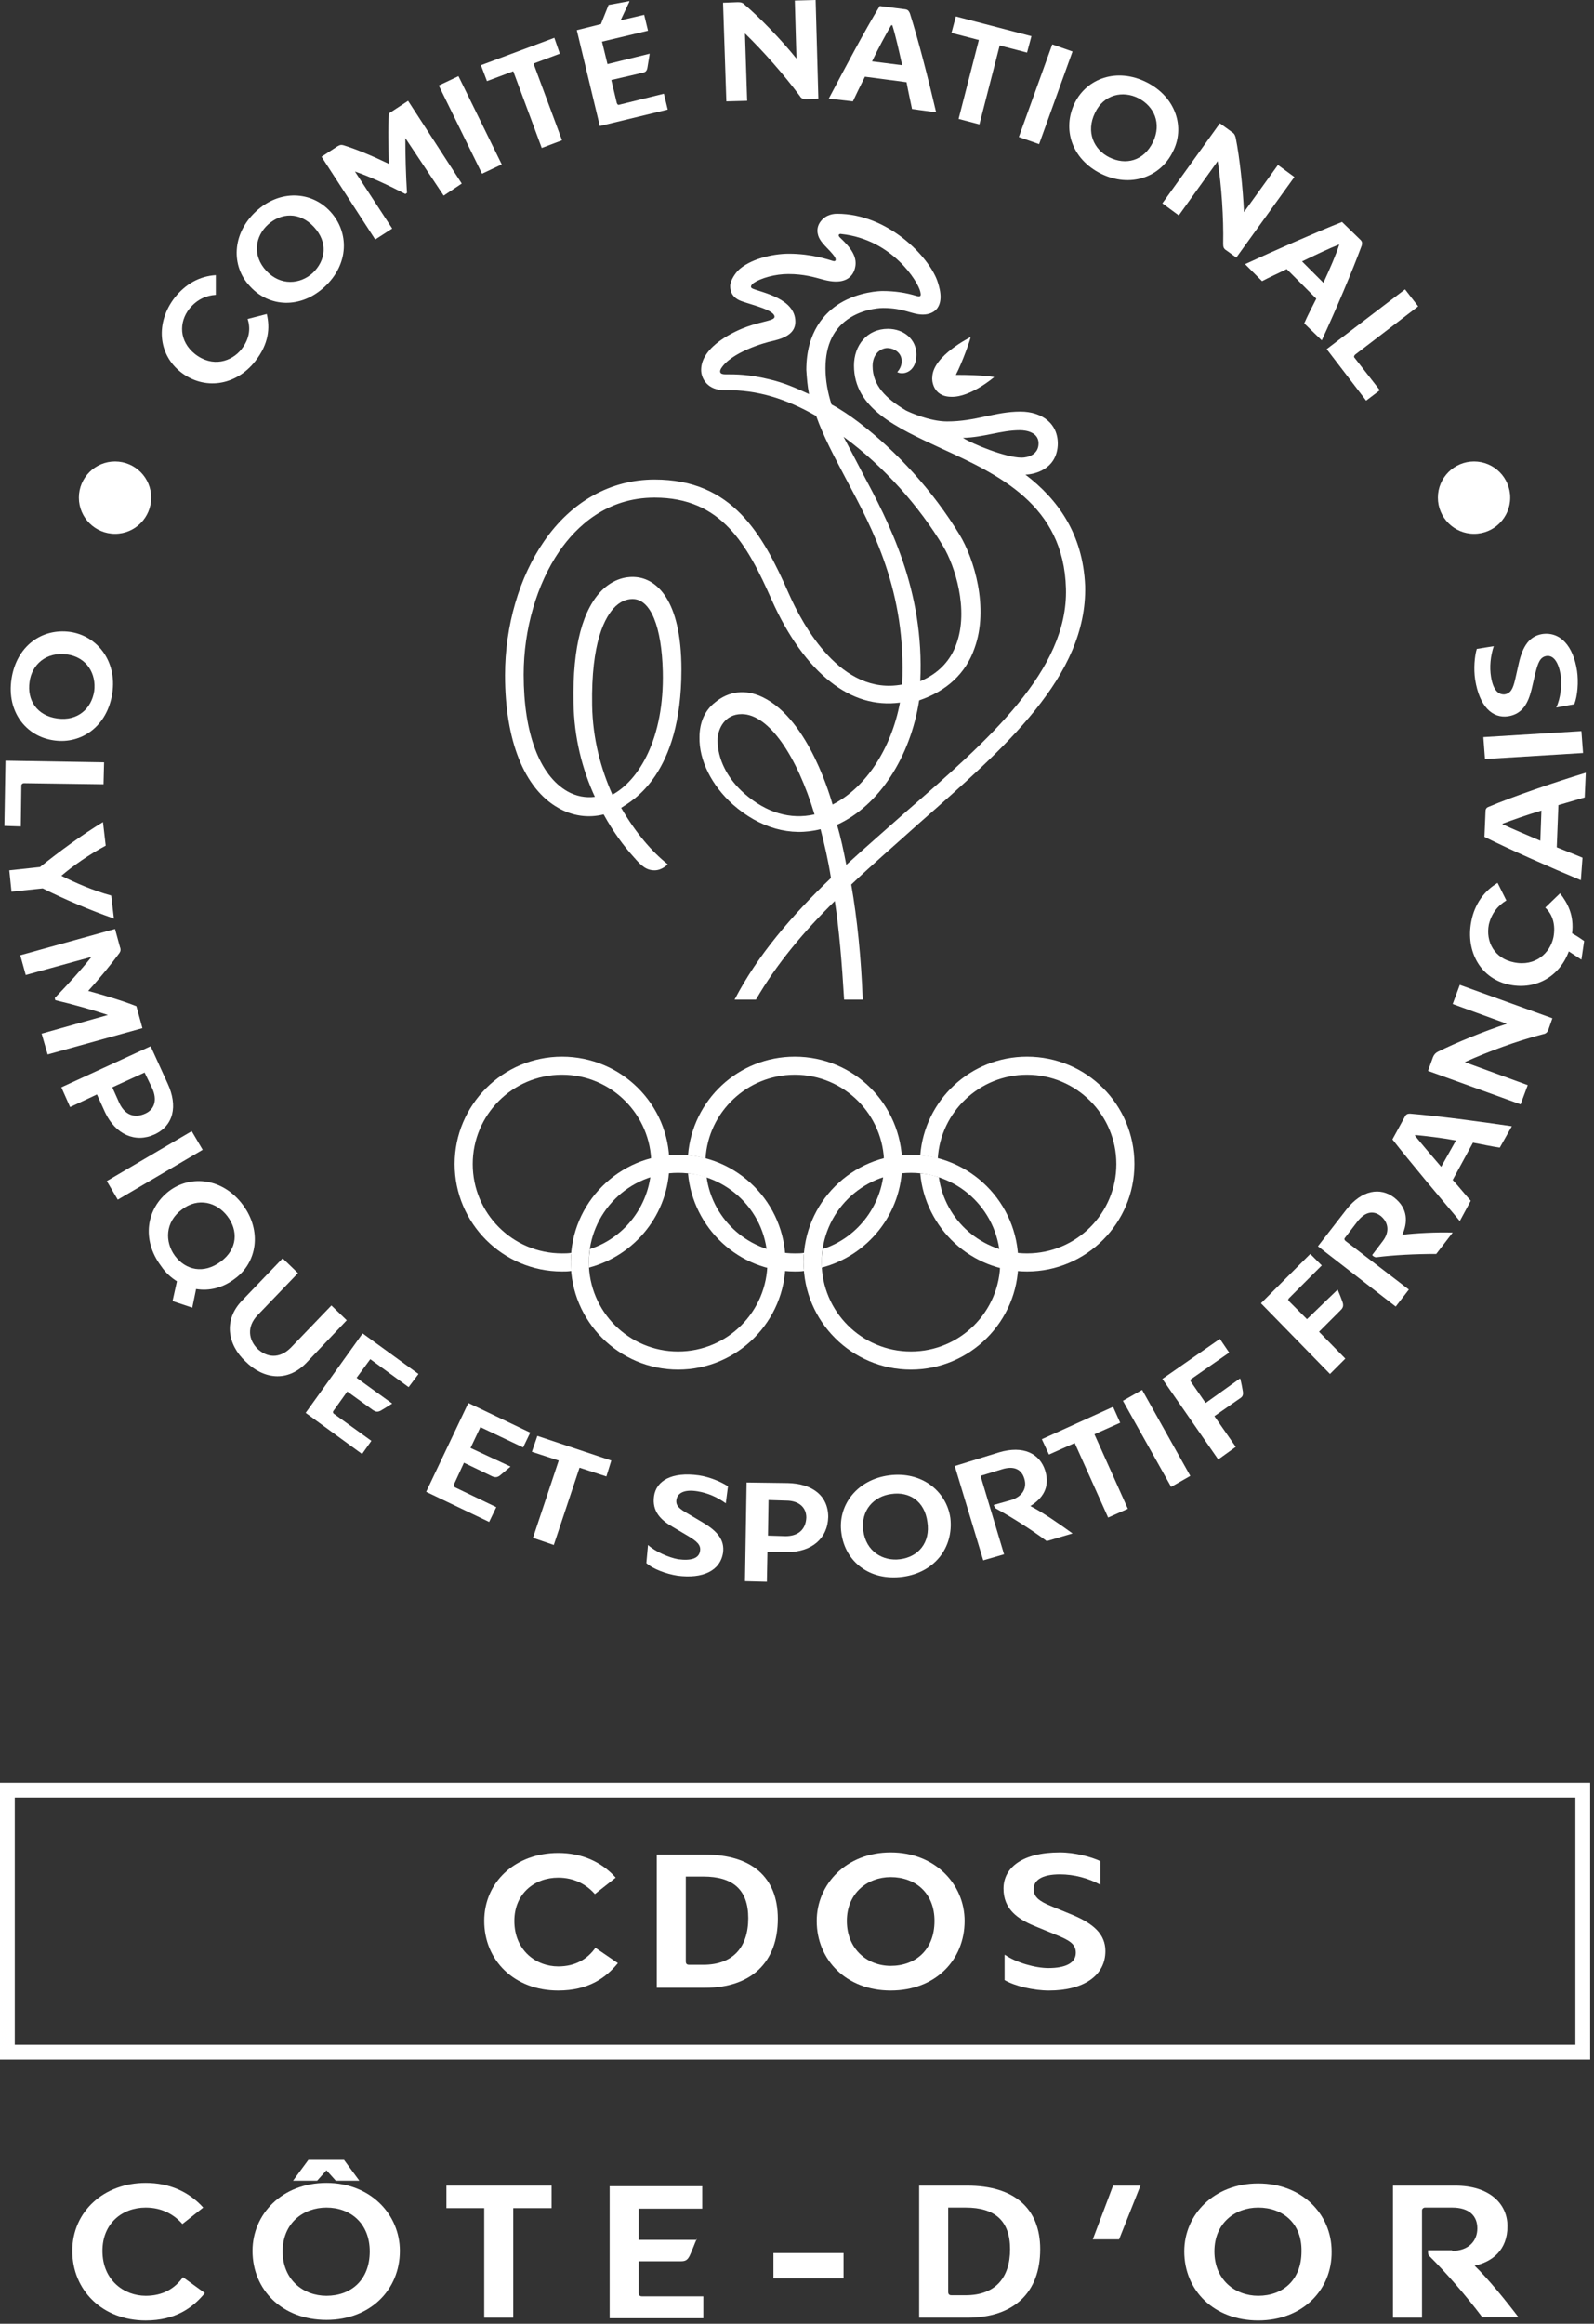 <svg width="291" height="424" viewBox="0 0 291 424" fill="none" xmlns="http://www.w3.org/2000/svg">
<rect x="0" y="0" width="291" height="424" fill="#333333" stroke="none"/>
<path d="M48.7 57.3C49.3 59.8 49.1 62.7 46.6 65.9C43 70.5 37.2 71.2 33 67.9C28.8 64.6 28.4 58.8 31.9 54.3C33.9 51.8 36.4 50.4 39.4 50.2V53.8C37.7 53.9 36 54.6 34.6 56.3C32.6 58.8 32.7 62.3 35.6 64.6C38.8 67.1 42.3 66 44.1 63.7C45.5 61.9 45.8 60 45.2 58.2L48.7 57.3Z" fill="white"/>
<path d="M59.3 52.3C54.9 56.4 49.1 56.1 45.6 52.2C42.2 48.6 42.3 42.7 46.7 38.6C51.1 34.5 56.9 34.9 60.3 38.6C63.8 42.4 63.7 48.2 59.3 52.3ZM48.9 41C46.6 43.1 46 46.6 48.6 49.4C51.2 52.2 54.8 51.9 57.1 49.8C59.5 47.5 59.9 44.2 57.3 41.4C54.7 38.6 51.3 38.8 48.9 41Z" fill="white"/>
<path d="M74 25.2C74 28.4 74.1 32.1 74.3 35.2L74 35.4C70.9 33.8 67.7 32.3 64.8 31.3L71.6 41.7L68.5 43.7L58.7 28.6L61.6 26.7C62.1 26.4 62.3 26.4 62.7 26.5C65 27.2 68.1 28.5 71 29.9C70.9 27 70.8 23.3 71 20.7L74.5 18.4L84.3 33.5L81 35.7L74 25.2Z" fill="white"/>
<path d="M91.6 30L88 31.7L80.1 15.6L83.7 13.9L91.6 30Z" fill="white"/>
<path d="M102.2 9.8L97.4 11.6L102.6 25.6L98.9 27L93.7 13L88.9 14.8L87.8 11.9L101.2 6.9L102.2 9.8Z" fill="white"/>
<path d="M114.9 0.2V0.3L113.3 3.7L117.6 2.7L118.3 5.6L109.9 7.6L110.9 11.7L118.6 9.8C118.5 10.6 118.3 11.6 118.2 12.3C118.1 13 117.8 13.2 117.2 13.3L111.6 14.6L112.6 18.8C112.7 19.1 112.9 19.2 113.1 19.1L121.2 17.1L121.9 20L109.5 23L105.3 5.5L109.7 4.4L111.1 0.9L114.9 0.2Z" fill="white"/>
<path d="M149.4 18L147.2 18.1C146.6 18.1 146.3 18 146 17.5C143.1 13.6 139.3 9.3 136 6.1L136.4 18.4L132.6 18.5L132 0.5L134.7 0.4C135.3 0.4 135.6 0.5 136 0.9C138.7 3.2 142.6 7.2 145.4 10.7L145.1 0.1L148.9 0L149.4 18Z" fill="white"/>
<path d="M151.3 18C154 12.9 157.9 5.5 160.6 1.1L165.3 1.7C165.8 1.8 165.9 2 166.1 2.4C167.6 7.1 169.5 14.5 170.9 20.5L166.5 19.9C166.2 18.4 165.8 16.7 165.5 15L157.9 14C157.1 15.6 156.3 17.2 155.7 18.5L151.3 18ZM162.7 4.6C161.7 6.3 160.4 8.7 159.2 11.2L164.7 11.9C164.1 9.2 163.5 6.5 162.9 4.6H162.7Z" fill="white"/>
<path d="M187.5 9.6L182.5 8.3L178.8 22.7L175 21.7L178.7 7.3L173.7 6L174.5 3L188.3 6.6L187.5 9.6Z" fill="white"/>
<path d="M189.7 26.3L186 25L192.1 8.1L195.8 9.4L189.7 26.3Z" fill="white"/>
<path d="M201 31.7C195.6 29 193.9 23.5 196.2 18.8C198.4 14.3 203.9 12.3 209.3 15C214.7 17.7 216.4 23.3 214.1 27.7C211.8 32.4 206.3 34.3 201 31.7ZM207.8 17.9C205 16.5 201.5 17.2 199.9 20.6C198.2 24.1 199.7 27.3 202.5 28.7C205.5 30.2 208.8 29.4 210.5 25.9C212.1 22.5 210.7 19.4 207.8 17.9Z" fill="white"/>
<path d="M225.7 47L223.9 45.7C223.4 45.4 223.3 45.1 223.3 44.5C223.4 39.7 223 33.9 222.3 29.4L215.2 39.3L212.2 37.1L222.7 22.5L224.9 24.1C225.4 24.4 225.5 24.8 225.6 25.2C226.3 28.7 226.9 34.2 227.1 38.7L233.3 30.1L236.3 32.3L225.7 47Z" fill="white"/>
<path d="M227.3 48.2C232.5 45.8 240.2 42.4 245 40.5L248.4 43.8C248.7 44.1 248.7 44.4 248.6 44.8C246.9 49.4 243.9 56.5 241.3 62.1L238.1 59C238.7 57.6 239.5 56.1 240.3 54.5L234.9 49.1C233.3 49.9 231.7 50.6 230.4 51.3L227.3 48.2ZM244.5 44.6C242.7 45.3 240.2 46.5 237.7 47.7L241.6 51.6C242.8 49 243.9 46.5 244.5 44.6Z" fill="white"/>
<path d="M249.4 73.1L242.2 63.7L256.5 52.8L258.9 55.9L247.4 64.7C247.2 64.9 247.1 65.1 247.3 65.3L251.9 71.2L249.4 73.1Z" fill="white"/>
<path d="M2.1 123.9C3 117.9 7.6 114.6 12.8 115.3C17.7 116 21.4 120.6 20.5 126.5C19.6 132.5 14.9 135.8 9.9 135.1C4.7 134.4 1.2 129.8 2.1 123.9ZM17.2 126.1C17.6 123 15.9 119.9 12.2 119.4C8.4 118.9 5.8 121.3 5.4 124.4C4.9 127.7 6.7 130.6 10.5 131.1C14.2 131.6 16.7 129.3 17.2 126.1Z" fill="white"/>
<path d="M0.8 150.7L1 138.8L19 139.1L18.9 143.1L4.4 142.9C4.1 142.9 3.9 143.1 3.9 143.3L3.8 150.8L0.8 150.7Z" fill="white"/>
<path d="M2.1 162.7L1.7 158.8L7.3 158.2C10.8 155.4 15 152.3 18.8 150L19.3 154.3C16.3 155.9 13.3 158 11.2 159.8C13.8 161.1 17 162.5 20.3 163.4L20.8 167.6C16.5 166.1 11.8 164.1 7.8 162.1L2.1 162.7Z" fill="white"/>
<path d="M19.7 185.2C16.7 184.2 13.1 183.2 10.1 182.5L10 182.1C12.4 179.6 14.8 177 16.7 174.6L4.7 177.9L3.7 174.3L21 169.5L21.9 172.8C22.1 173.3 22 173.6 21.8 173.9C20.4 175.8 18.3 178.4 16.1 180.8C19 181.6 22.4 182.6 24.9 183.6L26 187.6L8.7 192.4L7.6 188.6L19.7 185.2Z" fill="white"/>
<path d="M17.7 199.699L12.8 201.999L11.2 198.399L27.5 190.899L30.6 197.699C32.5 201.799 31.7 205.399 28.2 206.999C24.7 208.599 21.1 206.999 19.2 202.999L17.7 199.699ZM26.4 195.699L20.5 198.399L21.8 201.299C22.8 203.399 24.5 204.099 26.5 203.199C28.3 202.399 28.7 200.599 27.8 198.599L26.4 195.699Z" fill="white"/>
<path d="M21.5 218.899L19.5 215.499L35 206.399L37 209.799L21.5 218.899Z" fill="white"/>
<path d="M35.8 235.199L35.1 238.599L31.5 237.399L32.3 233.799C31.2 233.099 30.2 232.2 29.4 231C25.8 226.2 26.7 220.499 30.9 217.299C34.9 214.299 40.7 214.999 44.3 219.799C47.9 224.599 46.9 230.399 42.9 233.299C40.7 234.999 38.2 235.599 35.8 235.199ZM41.5 221.899C39.6 219.399 36.2 218.399 33.2 220.699C30.1 222.999 30.1 226.599 31.9 229.099C33.9 231.799 37.2 232.499 40.3 230.199C43.4 227.899 43.5 224.499 41.5 221.899Z" fill="white"/>
<path d="M55.9 248.7C52.4 252.3 48 251.6 44.8 248.4C41.6 245.4 40.7 240.9 44.2 237.3L51.6 229.6L54.4 232.3L47 240C45 242.1 45.4 244.5 47 246.1C48.7 247.7 51 248 53.1 245.9L60.5 238.2L63.3 240.9L55.9 248.7Z" fill="white"/>
<path d="M71.6 256.1C71 256.5 70 257.1 69.5 257.4C68.9 257.7 68.6 257.6 68.1 257.3L63.4 253.9L60.9 257.4C60.7 257.6 60.8 257.9 61 258L67.8 262.9L66.1 265.3L55.8 257.8L66.2 243.3L76.4 250.7L74.6 253.1L67.6 248L65.1 251.4L71.6 256.1Z" fill="white"/>
<path d="M93.2 267.6C92.6 268.1 91.8 268.8 91.3 269.2C90.8 269.6 90.4 269.6 89.9 269.4L84.7 266.9L82.9 270.8C82.8 271.1 82.9 271.3 83.1 271.4L90.6 275L89.3 277.7L77.8 272.2L85.5 256L96.8 261.4L95.5 264.1L87.7 260.4L85.9 264.2L93.2 267.6Z" fill="white"/>
<path d="M110.7 269.4L105.8 267.8L101.1 281.9L97.3 280.6L102 266.5L97.1 264.9L98.1 262L111.6 266.5L110.7 269.4Z" fill="white"/>
<path d="M118.3 281.899C119.6 283.099 122.1 284.199 123.8 284.499C126.1 284.799 127.6 284.399 127.8 282.999C128 281.899 127.2 281.199 125.5 280.199L122.8 278.599C120.7 277.399 119 275.799 119.4 272.999C119.8 270.199 122.6 268.499 127.6 269.199C129.6 269.499 131.7 270.399 132.9 271.199L132.5 274.299C131 273.199 129.2 272.399 127.3 272.099C124.8 271.699 123.7 272.499 123.5 273.599C123.3 274.699 124 275.299 125.6 276.199L128.3 277.799C131 279.399 132.3 280.999 132 283.299C131.5 286.599 128.3 288.099 123.7 287.499C121.7 287.199 119.2 286.299 118 285.199L118.3 281.899Z" fill="white"/>
<path d="M140.1 283.2L140 288.6L136 288.5L136.3 270.5L143.8 270.6C148.3 270.7 151.2 272.9 151.2 276.8C151.1 280.7 148.2 283.2 143.7 283.2H140.1ZM140.3 273.7L140.2 280.2L143.4 280.3C145.7 280.3 147.1 279.1 147.2 276.9C147.2 275 145.8 273.8 143.5 273.8L140.3 273.7Z" fill="white"/>
<path d="M164.8 287.7C158.8 288.5 154.3 285 153.6 279.7C152.9 274.8 156.3 270 162.3 269.2C168.3 268.4 172.8 272.1 173.5 277C174.1 282.3 170.7 286.9 164.8 287.7ZM162.7 272.6C159.6 273 157.1 275.5 157.6 279.3C158.1 283.1 161.2 284.9 164.3 284.5C167.6 284.1 169.9 281.5 169.3 277.7C168.8 273.9 166 272.1 162.7 272.6Z" fill="white"/>
<path d="M184.6 273.7C186.8 273 187.5 271.4 187 269.8C186.5 268.1 185.1 267.4 182.9 268.1L179.3 269.2C179.1 269.2 179 269.4 179.1 269.6L183.3 283.6L179.5 284.7L174.3 267.5L182.4 265C186.8 263.7 189.8 265.2 190.8 268.3C191.8 271.5 190.2 273.5 188.1 274.8C190.3 275.9 193.6 278.2 195.8 279.8L191.1 281.2C188 278.9 184.6 276.8 181.9 275.3C181.7 275.2 181.6 275.1 181.5 274.8L181.4 274.6L184.6 273.7Z" fill="white"/>
<path d="M204.5 259.6L199.8 261.7L205.9 275.3L202.3 276.9L196.2 263.3L191.5 265.4L190.2 262.6L203.2 256.7L204.5 259.6Z" fill="white"/>
<path d="M217.3 269.3L213.8 271.3L205 255.6L208.5 253.6L217.3 269.3Z" fill="white"/>
<path d="M226.4 251.5C226.6 252.2 226.8 253.3 226.9 253.9C227 254.6 226.8 254.9 226.3 255.2L221.7 258.4L225.6 264L222.4 266.3L212.2 251.6L222.7 244.3L224.4 246.8L217.5 251.6C217.3 251.7 217.3 251.9 217.4 252.1L220.1 256L226.4 251.5Z" fill="white"/>
<path d="M244.2 235.3C244.5 236 244.9 237 245.1 237.6C245.3 238.2 245.2 238.6 244.8 239L240.8 243L245.6 247.9L242.8 250.7L230.2 237.8L239.2 228.8L241.3 230.9L235.3 236.9C235.2 237 235.1 237.2 235.3 237.4L238.6 240.7L244.2 235.3Z" fill="white"/>
<path d="M252.4 226.5C253.8 224.7 253.4 223 252.1 221.9C250.7 220.8 249.2 221.1 247.8 222.9L245.5 225.9C245.4 226 245.4 226.2 245.6 226.4L257.2 235.3L254.8 238.4L240.6 227.4L245.8 220.7C248.6 217.1 252 216.6 254.5 218.5C257.1 220.5 257 223.1 256 225.3C258.4 225 262.4 224.8 265.2 224.9L262.2 228.8C258.4 228.8 254.4 229 251.3 229.4C251.1 229.4 251 229.4 250.7 229.2L250.5 229L252.4 226.5Z" fill="white"/>
<path d="M266.5 222.8C262.8 218.4 257.4 212 254.2 207.9L256.5 203.7C256.7 203.3 257 203.2 257.4 203.2C262.3 203.6 269.9 204.6 276 205.5L273.8 209.4C272.3 209.2 270.6 208.8 268.9 208.5L265.2 215.3C266.4 216.6 267.5 218 268.5 219.1L266.5 222.8ZM258.3 207.2C259.5 208.7 261.3 210.8 263.1 212.9L265.8 208.1C263.1 207.6 260.4 207.3 258.4 207.1L258.3 207.2Z" fill="white"/>
<path d="M283.4 185.8L282.7 187.8C282.5 188.3 282.3 188.6 281.7 188.7C277 189.9 271.6 191.9 267.4 193.8L278.9 198L277.6 201.5L260.7 195.4L261.6 192.9C261.8 192.4 262.1 192.1 262.5 191.9C265.7 190.3 270.8 188.2 275.1 186.8L265.2 183.2L266.5 179.7L283.4 185.8Z" fill="white"/>
<path d="M288.7 175.1C287.9 174.6 287.2 174.1 286.4 173.6C284.7 178.2 280.4 180.6 275.7 179.7C270.4 178.7 267.5 173.7 268.6 168.1C269.2 165 270.9 162.6 273.4 161.1L275 164.3C273.5 165.2 272.3 166.6 271.8 168.7C271.2 171.8 272.8 174.9 276.4 175.6C280.3 176.4 283 173.9 283.6 171C284 168.8 283.5 166.9 282.1 165.6L284.8 163C286.2 164.8 287.4 167 287 170.3C287.9 170.8 288.5 171.2 289.2 171.7L288.7 175.1Z" fill="white"/>
<path d="M288.6 160.6C283.3 158.4 275.6 155 271 152.7L271.2 148C271.2 147.5 271.5 147.3 271.8 147.2C276.3 145.3 283.6 142.8 289.5 141L289.3 145.5C287.9 145.9 286.2 146.4 284.5 146.9L284.2 154.6C285.9 155.3 287.5 155.9 288.9 156.5L288.6 160.6ZM274.3 150.4C276 151.2 278.6 152.3 281.2 153.4L281.4 147.9C278.7 148.7 276.2 149.6 274.3 150.3V150.4Z" fill="white"/>
<path d="M288.7 133.399L289 137.399L271.1 138.499L270.8 134.499L288.7 133.399Z" fill="white"/>
<path d="M284.1 129.1C284.9 127.5 285.2 124.8 284.9 123.1C284.5 120.8 283.6 119.5 282.3 119.7C281.2 119.9 280.8 120.8 280.3 122.8L279.6 125.8C279 128.2 278 130.3 275.3 130.7C272.5 131.1 270.1 129 269.3 124C269 122 269.2 119.7 269.6 118.4L272.7 117.9C272.1 119.7 271.9 121.7 272.2 123.5C272.6 126 273.6 126.8 274.7 126.7C275.8 126.5 276.2 125.7 276.6 124L277.3 120.9C278 117.9 279.2 116.1 281.5 115.7C284.8 115.2 287.2 117.8 287.9 122.4C288.2 124.4 288 127 287.4 128.5L284.1 129.1Z" fill="white"/>
<path d="M21 97.4C24.645 97.4 27.6 94.445 27.6 90.8C27.6 87.155 24.645 84.2 21 84.2C17.355 84.2 14.4 87.155 14.4 90.8C14.4 94.445 17.355 97.4 21 97.4Z" fill="white"/>
<path d="M269.1 97.4C272.745 97.4 275.7 94.445 275.7 90.8C275.7 87.155 272.745 84.2 269.1 84.2C265.455 84.2 262.5 87.155 262.5 90.8C262.5 94.445 265.455 97.4 269.1 97.4Z" fill="white"/>
<path d="M187.2 86.6C188.4 86.6 192.8 85.9 193.1 81.3C193.3 77.3 190.2 75.1 186.3 75.1C181.6 75.1 178.2 76.9 172.9 76.9C169.7 76.9 166 75.2 165.4 74.9C161.7 72.7 159.3 70.3 159.3 66.8C159.3 64.7 160.6 63.6 161.9 63.5C163.4 63.5 164.6 64.5 164.6 65.8C164.7 67 163.8 67.9 163.8 67.9C164.9 68.5 167.3 67.9 167.3 64.7C167.3 61.9 165 60 162.1 60C158.3 60 155.9 63 155.9 66.7C155.9 74.5 163.6 78 171.8 81.8C182.3 86.6 194.2 92.1 194.6 107.4C195 122.3 180.6 134.9 165.3 148.2C161.7 151.4 158 154.6 154.5 157.8C154 155.2 153.5 152.8 152.8 150.5C160.5 147 166.2 138.1 167.8 127.8C172.8 126.1 176.3 122.9 177.9 118.3C180.6 110.9 177.8 101.9 175.2 97.6C170.4 89.7 163.8 82.4 156.7 77C155.1 75.8 153.5 74.7 151.8 73.8C151.1 71.6 150.7 69.4 150.7 67.2C150.7 62.9 152.2 59.8 155.3 57.9C158.1 56.2 161.1 56.2 161.2 56.2C165.1 56.2 166.4 57.4 168.5 57.4C169.7 57.4 170.5 56.9 170.9 56.5C172.4 54.9 171.4 52.1 171.1 51.2C169.5 46.8 162.1 39 152.8 39C151.6 39 150.5 39.5 149.9 40.3C149.3 41 149.1 41.9 149.3 42.7C149.6 44.3 151.5 45.5 152.4 46.9C152.7 47.4 152.6 47.8 152 47.6C151.3 47.4 148.2 46.3 144 46.3C141 46.3 136.8 47.3 134.7 49.4C133.8 50.4 133.3 51.5 133.3 52.2C133.3 53.2 133.7 54.4 135.5 55C137.5 55.7 141.4 56.6 141.4 57.8C141.4 58.5 139.2 58.6 136.4 59.6C134.4 60.3 128 63.1 128 67.5C128 69 129.1 71.3 132.5 71.2C138.3 71.1 143.6 72.8 149 75.9C150.3 79.6 152.3 83.3 154.4 87.3C159.3 96.5 165.5 107.9 164.7 124.9C153.6 127 146.6 114.2 144 108.3C139.2 97.4 133.7 87.5 119.5 87.5C111.5 87.5 104.3 91.5 99.3 98.8C94.8 105.3 92.2 114.2 92.2 123.2C92.2 135.1 95.7 143.9 101.9 147.4C104.5 148.9 107.4 149.3 110.2 148.6C111.9 151.7 113.8 154.3 115.8 156.5C117.1 158 118 158.8 119.5 158.8C120.9 158.8 121.9 157.7 121.9 157.7C119 155.4 116 151.9 113.4 147.4C115.4 146.1 124.4 141.4 124.4 122.2C124.4 109.2 119.7 105.6 116.1 105.3C115.1 105.2 112.6 105.2 110.1 107.5C106.4 111 104.5 117.9 104.7 128.2C104.8 134.6 106.3 140.4 108.6 145.4C106.9 145.6 105.2 145.3 103.6 144.4C98.5 141.5 95.6 133.8 95.6 123.1C95.6 114.8 98 106.6 102.1 100.6C105.2 96.1 110.7 90.8 119.5 90.8C131.7 90.8 136.4 99.3 140.9 109.5C143.8 116 147.5 121.2 151.6 124.4C155.5 127.5 159.8 128.8 164.3 128.2C162.7 136.6 158.1 143.7 152 146.8C151.8 146.2 147.8 131.3 139.2 127.2C136.1 125.7 133 126.1 130.5 128.2C128.7 129.6 127.7 131.8 127.7 134.5C127.6 138.7 129.9 143.3 133.8 146.8C138.7 151.1 144.3 152.7 149.8 151.3C150.5 154 151.2 157 151.7 160.2C144.6 167 138.3 174.3 134.1 182.4H138C141.7 176 146.7 170 152.4 164.4C153.2 169.7 153.7 175.7 154.1 182.4H157.5C157.2 174.7 156.5 167.7 155.4 161.4C159.4 157.6 163.6 154 167.7 150.3C183.5 136.4 198.5 123.4 198.1 106.9C197.7 97.4 193.1 91.1 187.2 86.6ZM186.2 78.5C187.4 78.5 189.6 78.9 189.6 80.9C189.6 83 187.6 83.5 186.5 83.5C183.6 83.5 177.5 81 175.8 79.9C179.7 79.8 182.7 78.5 186.2 78.5ZM147.7 71.9C145.1 70.7 143 69.8 140.4 69.2C136.7 68.3 134.4 68.3 132.4 68.3C131.1 68.3 131.5 67.5 131.6 67.3C133.4 64.3 139.6 62.5 141.1 62.2C143.7 61.6 145.2 60.6 145.2 58.7C145.2 54.5 139.2 53.4 137.5 52.7C136.7 52.4 137.3 51.9 137.5 51.7C138.9 50.7 141.6 50 143.9 50C146.8 50 148.7 50.6 150.2 51C155.6 52.5 156.2 49.1 156.2 48C156.2 45.9 154.1 44.1 153.3 43.3C152.9 42.9 153.2 42.6 153.6 42.7C162.9 43.7 167.6 51.4 168 53.2C168.1 53.7 168.3 54.3 167.3 54C165.4 53.4 163.3 53.1 161.1 53.1C160.7 53.1 156.9 53.2 153.4 55.3C150.6 57 147.2 60.5 147.2 67.5C147.3 69 147.4 70.4 147.7 71.9ZM157.4 86.2C156.2 83.9 155.1 81.8 154 79.7C161.4 85.1 167.9 92.5 172.2 99.7C174.3 103.2 176.9 111.2 174.6 117.5C173.5 120.6 171.3 122.9 168 124.3C168.8 107.6 162.2 95.2 157.4 86.2ZM108.1 128.7C107.9 117.2 110.4 112.5 112.4 110.6C113.7 109.4 114.9 109.3 115.5 109.3C118.8 109.3 120.8 114.4 121 122.5C121.3 134.8 116.6 142.4 111.8 145C109.7 140.3 108.2 134.8 108.1 128.7ZM135.9 144.8C132.7 142 131 138.4 131 135.1C131 133 132.3 130.3 135.4 130.3C140.4 130.3 145.5 138 148.7 148.6C144.3 149.6 139.9 148.3 135.9 144.8Z" fill="white"/>
<path d="M173.7 72.4C177.2 72.5 181.5 68.8 181.5 68.8C181.5 68.8 179.7 68.4 174.5 68.4C175.7 66.1 177.2 61.8 177.2 61.5C177.2 61.5 170.3 64.9 170.2 68.8C170.1 69.2 170.2 72.4 173.7 72.4Z" fill="white"/>
<path d="M143.4 230.3C143.4 241.1 134.6 249.9 123.8 249.9C113 249.9 104.2 241.1 104.2 230.3C104.2 219.5 113 210.7 123.8 210.7C134.6 210.7 143.4 219.5 143.4 230.3ZM123.8 214C114.8 214 107.5 221.3 107.5 230.3C107.5 239.3 114.8 246.6 123.8 246.6C132.8 246.6 140.1 239.3 140.1 230.3C140.2 221.3 132.8 214 123.8 214Z" fill="white"/>
<path d="M185.9 230.3C185.9 241.1 177.1 249.9 166.3 249.9C155.5 249.9 146.7 241.1 146.7 230.3C146.7 219.5 155.5 210.7 166.3 210.7C177.1 210.7 185.9 219.5 185.9 230.3ZM166.3 214C157.3 214 150 221.3 150 230.3C150 239.3 157.3 246.6 166.3 246.6C175.3 246.6 182.6 239.3 182.6 230.3C182.6 221.3 175.3 214 166.3 214Z" fill="white"/>
<path d="M102.6 192.8C91.8 192.8 83 201.6 83 212.4C83 223.2 91.8 232 102.6 232C103.2 232 103.7 232 104.3 231.9C104.3 231.4 104.2 230.9 104.2 230.3C104.2 229.7 104.2 229.1 104.3 228.6C103.7 228.7 103.2 228.7 102.6 228.7C93.6 228.7 86.3 221.4 86.3 212.4C86.3 203.4 93.6 196.1 102.6 196.1C111.6 196.1 118.9 203.4 118.9 212.4C118.9 219.6 114.2 225.8 107.7 227.9C107.6 228.7 107.5 229.5 107.5 230.3C107.5 230.6 107.5 231 107.5 231.3C115.9 229.1 122.2 221.5 122.2 212.3C122.2 201.5 113.4 192.8 102.6 192.8Z" fill="white"/>
<path d="M187.5 192.8C177.2 192.8 168.8 200.7 168 210.8C169.1 210.9 170.2 211.1 171.2 211.4C171.7 202.9 178.8 196.1 187.5 196.1C196.5 196.1 203.8 203.4 203.8 212.4C203.8 221.4 196.5 228.7 187.5 228.7C179.3 228.7 172.5 222.7 171.4 214.8C170.3 214.4 169.2 214.2 168 214.1C168.9 224.1 177.3 232 187.5 232C198.3 232 207.1 223.2 207.1 212.4C207.1 201.5 198.3 192.8 187.5 192.8Z" fill="white"/>
<path d="M146.7 230.3C146.7 229.7 146.7 229.1 146.8 228.6C146.2 228.7 145.7 228.7 145.1 228.7C136.9 228.7 130.1 222.7 129 214.8C127.9 214.4 126.8 214.2 125.6 214.1C126.5 224.1 134.9 232 145.1 232C145.7 232 146.2 232 146.8 231.9C146.7 231.3 146.7 230.8 146.7 230.3Z" fill="white"/>
<path d="M145.1 192.8C134.8 192.8 126.4 200.7 125.6 210.8C126.7 210.9 127.8 211.1 128.8 211.4C129.3 202.9 136.4 196.1 145.1 196.1C154.1 196.1 161.4 203.4 161.4 212.4C161.4 219.6 156.7 225.8 150.2 227.9C150.1 228.7 150 229.5 150 230.3C150 230.6 150 231 150 231.3C158.4 229.1 164.7 221.5 164.7 212.3C164.6 201.5 155.9 192.8 145.1 192.8Z" fill="white"/>
<path d="M290.3 375.8H0V325.3H290.3V375.8ZM2.7 373.1H287.6V328H2.7V373.1Z" fill="white"/>
<path d="M112.8 358.2C110.6 360.9 107.4 363.2 101.9 363.2C93.9 363.2 88.4 357.7 88.4 350.5C88.4 343.3 94.2 338.1 101.9 338.1C106.2 338.1 109.8 339.7 112.4 342.6L108.6 345.6C107.1 343.9 104.9 342.6 101.9 342.6C97.6 342.6 93.9 345.5 93.9 350.5C93.9 355.9 97.9 358.8 101.9 358.8C105 358.8 107.2 357.5 108.7 355.4L112.8 358.2Z" fill="white"/>
<path d="M128.7 338.4C137.2 338.4 142 342.5 142 350.1C142 358 137.2 362.7 128.7 362.7H119.9V338.4H128.7ZM125.2 342.5V357.9C125.2 358.4 125.5 358.5 125.8 358.5H128.4C133.8 358.5 136.6 355.3 136.6 350C136.6 344.8 133.8 342.4 128.4 342.4H125.2V342.5Z" fill="white"/>
<path d="M162.6 363.2C154.5 363.2 149.1 357.6 149.1 350.5C149.1 343.8 154.5 338 162.6 338C170.7 338 176.1 343.8 176.1 350.5C176.1 357.6 170.8 363.2 162.6 363.2ZM162.6 342.5C158.4 342.5 154.6 345.4 154.6 350.5C154.6 355.7 158.4 358.7 162.6 358.7C167.1 358.7 170.6 355.8 170.6 350.5C170.6 345.4 167.1 342.5 162.6 342.5Z" fill="white"/>
<path d="M183.5 356.7C185.5 358.1 189 359.1 191.4 359.1C194.5 359.1 196.4 358.2 196.4 356.3C196.4 354.7 195.2 354 192.7 353L188.8 351.4C185.7 350.1 183.2 348.3 183.2 344.6C183.2 340.8 186.6 338 193.5 338C196.2 338 199.2 338.8 200.9 339.6V343.9C198.7 342.7 196.1 342 193.5 342C190 342 188.7 343.2 188.7 344.7C188.7 346.1 189.7 346.9 191.9 347.8L195.8 349.4C199.6 351 201.8 352.9 201.8 356C201.8 360.5 197.8 363.2 191.5 363.2C188.7 363.2 185.3 362.4 183.4 361.3V356.7H183.5Z" fill="white"/>
<path d="M37.4 418.4C35.2 421.1 32 423.4 26.6 423.4C18.7 423.4 13.2 417.9 13.2 410.7C13.2 403.5 19 398.3 26.6 398.3C30.9 398.3 34.5 399.9 37.1 402.8L33.3 405.8C31.8 404.1 29.6 402.8 26.6 402.8C22.3 402.8 18.7 405.7 18.7 410.7C18.7 416.1 22.7 418.9 26.6 418.9C29.7 418.9 31.9 417.6 33.4 415.5L37.4 418.4Z" fill="white"/>
<path d="M73 410.7C73 417.8 67.6 423.3 59.6 423.3C51.5 423.3 46.1 417.8 46.1 410.7C46.1 404 51.5 398.3 59.6 398.3C67.7 398.3 73 404.1 73 410.7ZM67.5 410.8C67.5 405.7 64 402.8 59.6 402.8C55.4 402.8 51.6 405.6 51.6 410.8C51.6 416 55.4 418.9 59.6 418.9C64.1 418.9 67.5 416 67.5 410.8ZM56.3 394.1L53.5 397.9H57.9L59.6 396L61.3 397.9H65.6L62.8 394.1H56.3Z" fill="white"/>
<path d="M100.6 402.9H93.7V422.9H88.4V402.9H81.5V398.8H100.7V402.9H100.6Z" fill="white"/>
<path d="M127.2 408.499C126.8 409.399 126.3 410.799 125.9 411.599C125.5 412.399 125.1 412.599 124.3 412.599H116.6V418.399C116.6 418.799 116.8 418.999 117.2 418.999H128.4V422.999H111.3V398.899H128.2V402.999H116.6V408.699H127.2V408.499Z" fill="white"/>
<path d="M141.2 415.7V411.1H154V415.7H141.2Z" fill="white"/>
<path d="M176.6 398.8C185.1 398.8 189.9 402.9 189.9 410.4C189.9 418.3 185.1 422.9 176.6 422.9H167.8V398.8H176.6ZM173.1 402.8V418.2C173.1 418.7 173.4 418.8 173.7 418.8H176.3C181.7 418.8 184.4 415.6 184.4 410.4C184.4 405.2 181.6 402.8 176.3 402.8H173.1Z" fill="white"/>
<path d="M203.2 398.8H208.2L204.3 408.6H199.5L203.2 398.8Z" fill="white"/>
<path d="M229.7 423.399C221.6 423.399 216.2 417.899 216.2 410.799C216.2 404.099 221.6 398.399 229.7 398.399C237.8 398.399 243.1 404.099 243.1 410.799C243.2 417.799 237.8 423.399 229.7 423.399ZM229.7 402.799C225.5 402.799 221.7 405.599 221.7 410.799C221.7 415.999 225.5 418.899 229.7 418.899C234.2 418.899 237.6 415.999 237.6 410.799C237.7 405.699 234.2 402.799 229.7 402.799Z" fill="white"/>
<path d="M265.1 410.7C268.1 410.7 269.7 408.9 269.7 406.6C269.7 404.3 268.2 402.8 265.1 402.8H260.1C259.9 402.8 259.6 403 259.6 403.3V422.9H254.3V398.8H265.7C271.8 398.8 275.2 402 275.2 406.2C275.2 410.6 272.4 412.7 269.2 413.4C271.6 415.7 275 419.9 277.2 422.8H270.6C267.5 418.7 264 414.7 261 411.7C260.8 411.5 260.7 411.4 260.7 410.9V410.6H265.1V410.7Z" fill="white"/>
</svg>
